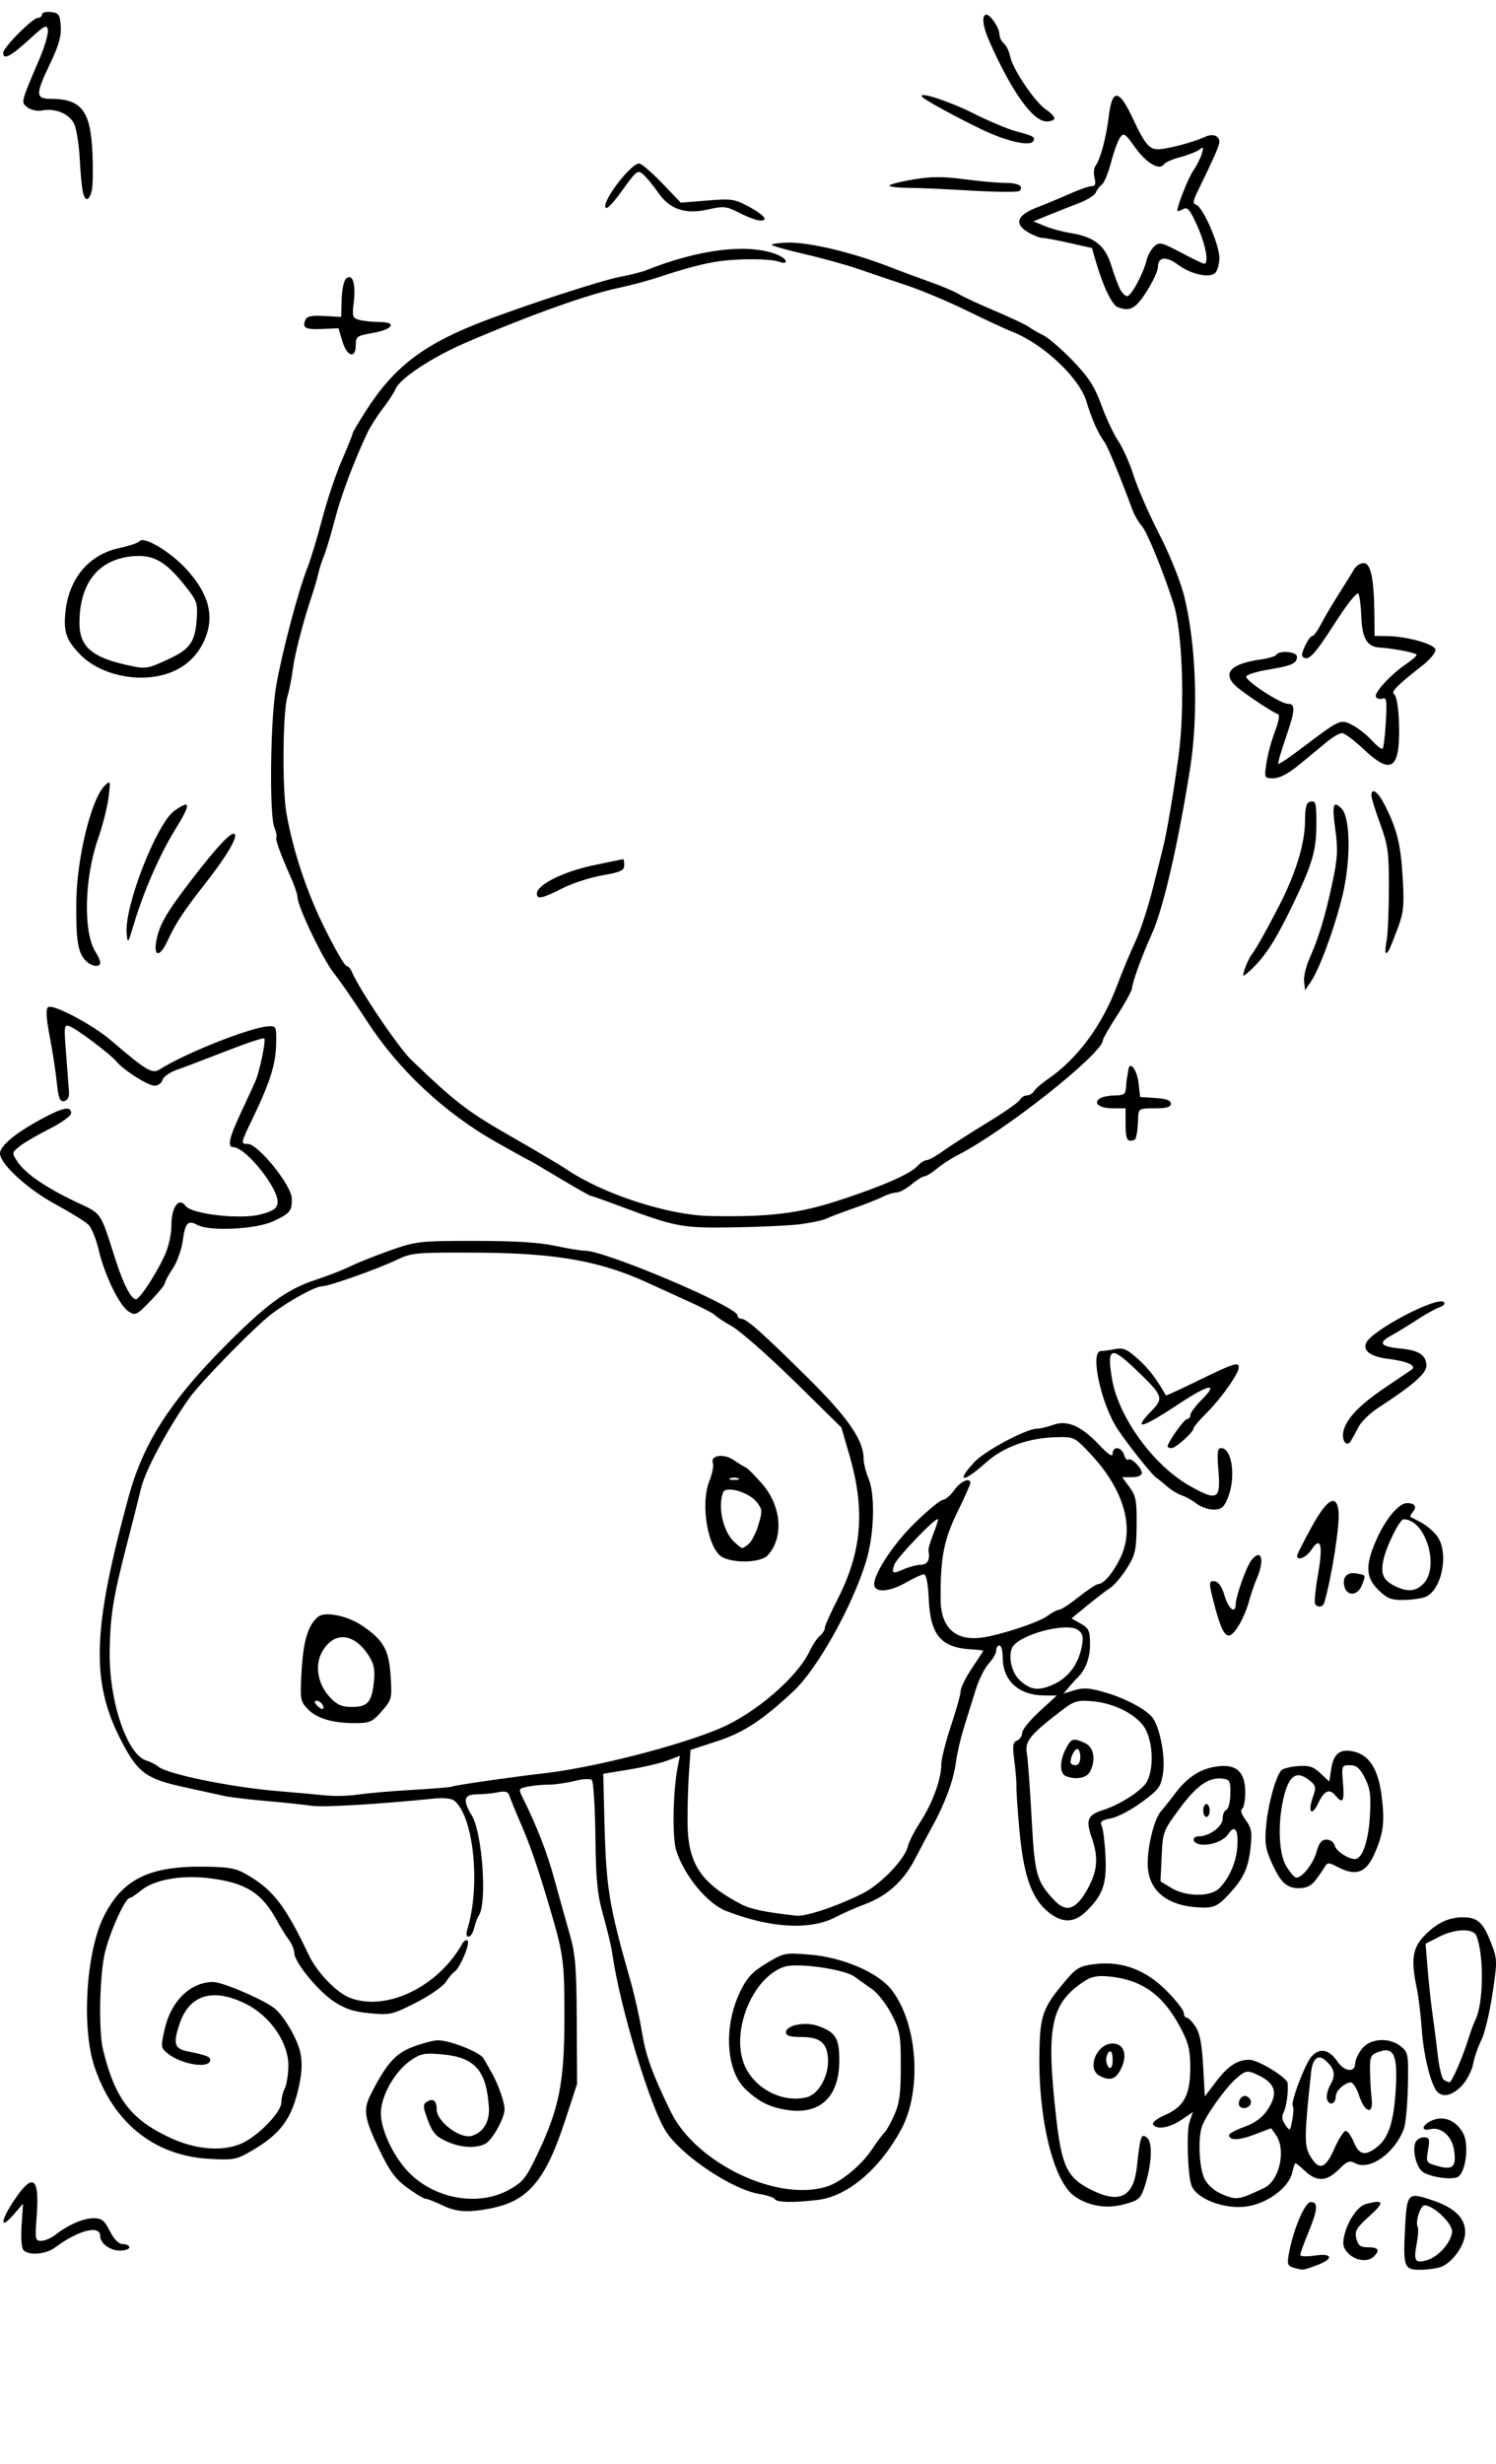 <?xml version="1.0" encoding="UTF-8" standalone="no"?>
<!-- Created with Fritzing (https://fritzing.org/) -->

<svg
   xmlns:dc="http://purl.org/dc/elements/1.1/"
   xmlns:cc="http://creativecommons.org/ns#"
   xmlns:rdf="http://www.w3.org/1999/02/22-rdf-syntax-ns#"
   xmlns:svg="http://www.w3.org/2000/svg"
   xmlns="http://www.w3.org/2000/svg"
   xmlns:sodipodi="http://sodipodi.sourceforge.net/DTD/sodipodi-0.dtd"
   xmlns:inkscape="http://www.inkscape.org/namespaces/inkscape"
   version="1.2"
   x="0in"
   y="0in"
   width="1.621in"
   height="2.669in"
   viewBox="0 0 116.72 192.176"
   id="svg2019"
   sodipodi:docname="back-silk.svg"
   inkscape:version="0.92.5 (2060ec1f9f, 2020-04-08)">
  <defs
     id="defs2023" />
  <sodipodi:namedview
     pagecolor="#ffffff"
     bordercolor="#666666"
     borderopacity="1"
     objecttolerance="10"
     gridtolerance="10"
     guidetolerance="10"
     inkscape:pageopacity="0"
     inkscape:pageshadow="2"
     inkscape:window-width="640"
     inkscape:window-height="480"
     id="namedview2021"
     showgrid="false"
     showguides="true"
     inkscape:guide-bbox="true"
     inkscape:object-paths="true"
     inkscape:snap-smooth-nodes="true"
     inkscape:snap-bbox="true"
     inkscape:bbox-nodes="true"
     inkscape:zoom="2.0235365"
     inkscape:cx="207.10473"
     inkscape:cy="162.72154"
     inkscape:current-layer="svg2019">
    <sodipodi:guide
       position="33.861,191.253"
       orientation="0,1"
       id="guide2040"
       inkscape:locked="false" />
    <sodipodi:guide
       position="0,131.947"
       orientation="1,0"
       id="guide2042"
       inkscape:locked="false" />
    <sodipodi:guide
       position="71.348,0.825"
       orientation="0,1"
       id="guide2044"
       inkscape:locked="false" />
    <sodipodi:guide
       position="116.721,23.906"
       orientation="1,0"
       id="guide2046"
       inkscape:locked="false" />
  </sodipodi:namedview>
  <path
     style="fill:#000000;stroke-width:1"
     d="m 112.444,176.789 c 0.935,-0.378 1.872,-1.736 1.872,-2.711 0,-1.1 -0.84,-1.91 -2.583,-2.49 -1.901,-0.632 -1.964,-0.569 -2.106,2.124 -0.165,3.117 -0.087,3.325 1.237,3.305 0.581,-0.009 1.292,-0.112 1.581,-0.229 z m -1.917,-1.772 c 0.116,-0.623 0.156,-1.222 0.088,-1.331 -0.218,-0.353 0.199,-1.699 0.526,-1.699 0.678,0 2.147,1.381 2.148,2.019 0.001,0.791 -1.043,2.005 -1.947,2.262 -0.933,0.265 -1.061,0.07 -0.815,-1.25 z m -7.835,1.665 c 1.373,-0.496 1.321,-0.985 -0.083,-0.775 -0.64,0.096 -1.163,0.076 -1.162,-0.043 6.3e-4,-0.12 0.282,-0.899 0.625,-1.732 0.746,-1.811 0.793,-2.397 0.192,-2.397 -0.462,0 -1.38,2.182 -1.711,4.066 -0.141,0.806 -0.092,0.929 0.43,1.069 0.713,0.191 0.641,0.199 1.71,-0.187 z m 4.507,-0.708 c 0.49,-0.49 0.353,-0.707 -0.449,-0.707 -0.607,0 -0.785,-0.132 -0.923,-0.68 -0.147,-0.588 -0.008,-0.828 1.029,-1.767 1.203,-1.089 1.132,-1.311 -0.297,-0.928 -0.65,0.174 -1.448,1.369 -1.695,2.538 -0.132,0.625 -0.054,0.92 0.351,1.325 0.579,0.579 1.521,0.683 1.985,0.218 z M 4.288,175.286 c 1.835,-1.366 3.533,-1.795 3.533,-0.893 0,0.569 0.758,1.127 1.532,1.127 0.406,0 0.739,-0.114 0.739,-0.252 0,-0.139 -0.225,-0.252 -0.5,-0.252 -0.329,0 -0.676,-0.345 -1.015,-1.009 -0.43,-0.842 -0.642,-1.009 -1.279,-1.009 -0.802,0 -1.967,0.507 -2.982,1.297 -0.331,0.258 -0.827,0.469 -1.103,0.469 -0.469,0 -0.492,-0.123 -0.353,-1.894 0.24,-3.07 -0.278,-3.469 -1.721,-1.327 -1.106,1.642 -1.177,2.431 -0.108,1.202 l 0.768,-0.883 -0.113,1.684 c -0.069,1.02 -0.007,1.791 0.159,1.956 0.422,0.422 1.744,0.307 2.442,-0.213 z m 34.03,-3.066 c 2.889,-0.568 4.24,-2.167 5.765,-6.822 l 0.942,-2.875 -0.025,-4.925 c -0.021,-4.123 -0.108,-5.212 -0.531,-6.687 -0.278,-0.969 -0.817,-2.898 -1.198,-4.286 -0.606,-2.21 -1.344,-4.111 -2.511,-6.472 -0.316,-0.639 -0.297,-0.674 0.432,-0.82 0.419,-0.084 1.152,-0.152 1.628,-0.152 0.476,0 1.378,-0.129 2.004,-0.286 0.659,-0.166 1.23,-0.193 1.358,-0.063 0.121,0.123 0.243,2.097 0.271,4.387 0.042,3.448 0.148,4.511 0.619,6.183 0.313,1.11 0.624,2.416 0.692,2.902 0.59,4.212 2.998,12.153 4.245,14.002 1.276,1.891 5.155,4.465 7.23,4.797 0.589,0.094 1.135,0.275 1.214,0.402 0.166,0.269 1.448,0.293 3.363,0.063 2.319,-0.278 4.842,-2.416 6.503,-5.511 1.65,-3.074 1.267,-8.333 -0.795,-10.918 -1.053,-1.32 -3.781,-2.486 -6.308,-2.696 -1.971,-0.164 -2.052,-0.148 -3.407,0.667 -1.108,0.667 -1.522,1.109 -2.052,2.197 -1.316,2.701 -1.129,6.179 0.411,7.632 1.047,0.988 1.904,1.412 3.261,1.616 2.568,0.385 4.047,-1.019 4.054,-3.848 0.004,-1.757 -0.293,-2.233 -1.693,-2.715 -1.003,-0.345 -2.467,-0.046 -2.467,0.503 0,0.276 0.315,0.371 1.223,0.371 1.507,0 2.058,0.513 2.057,1.913 -0.001,1.238 -0.787,2.565 -1.647,2.78 -1.829,0.459 -3.95,-0.577 -4.799,-2.344 -1.236,-2.572 0.477,-6.981 3.043,-7.832 0.996,-0.33 4.655,0.187 5.463,0.772 0.325,0.236 0.949,0.679 1.387,0.986 0.438,0.306 1.119,1.185 1.514,1.952 0.656,1.274 0.718,1.627 0.718,4.053 0,2.102 -0.105,2.894 -0.5,3.785 -0.275,0.62 -0.622,1.241 -0.77,1.38 -0.149,0.139 -0.582,0.72 -0.963,1.292 -0.837,1.256 -2.417,2.568 -3.519,2.92 -3.871,1.237 -10.258,-1.826 -12.209,-5.855 -1.456,-3.006 -1.931,-4.319 -2.235,-6.18 -0.182,-1.11 -0.573,-2.871 -0.87,-3.912 -1.744,-6.115 -1.931,-7.291 -2.071,-12.978 l -0.08,-3.262 2.019,-0.332 c 1.11,-0.183 2.457,-0.499 2.992,-0.703 l 0.974,-0.371 -0.164,0.811 c -0.384,1.903 -0.454,5.547 -0.126,6.579 0.622,1.959 2.427,4.144 3.894,4.714 3.447,1.34 6.547,1.518 8.52,0.49 0.576,-0.3 1.632,-0.764 2.346,-1.032 1.702,-0.637 2.977,-1.794 3.865,-3.506 0.396,-0.763 1.029,-1.951 1.407,-2.64 0.959,-1.747 1.631,-3.594 1.793,-4.931 0.076,-0.625 0.351,-1.817 0.611,-2.65 0.26,-0.833 0.674,-2.164 0.92,-2.959 0.246,-0.794 0.709,-1.726 1.029,-2.071 0.319,-0.345 0.581,-0.802 0.581,-1.016 0,-0.214 0.114,-0.39 0.252,-0.39 0.139,0 0.252,0.403 0.252,0.896 0,1.868 1.251,3.003 3.312,3.004 l 0.915,2.6e-4 -1.356,1.242 c -0.746,0.683 -1.356,1.44 -1.356,1.682 0,0.242 -0.179,0.509 -0.397,0.592 -0.329,0.126 -0.364,0.399 -0.207,1.604 0.105,0.799 0.177,1.679 0.161,1.957 -0.016,0.278 0.087,1.806 0.23,3.397 0.31,3.452 0.912,5.237 2.127,6.303 1.139,1 2.111,1.015 3.103,0.045 1.291,-1.262 1.592,-2.127 1.49,-4.28 -0.051,-1.063 -0.182,-2.124 -0.292,-2.359 -0.162,-0.346 -0.028,-0.458 0.719,-0.599 0.505,-0.095 1.586,-0.663 2.401,-1.264 1.352,-0.996 1.498,-1.197 1.662,-2.287 0.181,-1.205 -0.192,-3.291 -0.751,-4.204 -0.404,-0.66 -2.086,-1.581 -3.791,-2.077 -1.166,-0.339 -1.677,-0.375 -2.356,-0.167 l -0.867,0.266 0.466,-0.552 c 0.256,-0.303 0.53,-0.608 0.607,-0.678 0.616,-0.552 0.995,-1.539 0.995,-2.591 0,-1.074 -0.085,-1.266 -0.721,-1.631 l -0.721,-0.414 1.252,-1.026 c 0.689,-0.564 1.496,-1.182 1.793,-1.372 0.297,-0.191 0.871,-0.872 1.275,-1.514 0.658,-1.046 0.737,-1.396 0.757,-3.354 0.02,-1.9 -0.053,-2.288 -0.553,-2.965 l -0.575,-0.779 h 0.765 c 0.472,0 0.765,-0.13 0.765,-0.339 0,-0.407 -0.863,-1.237 -1.07,-1.03 -0.08,0.08 -0.221,-0.09 -0.312,-0.378 -0.2,-0.63 -0.889,-0.701 -0.889,-0.091 0,0.298 -0.333,0.081 -1.073,-0.701 -1.391,-1.47 -2.476,-1.937 -3.577,-1.539 -0.447,0.162 -1.008,0.294 -1.248,0.294 -0.835,0 -4.077,1.727 -4.891,2.605 -1.486,1.604 -0.891,1.649 0.869,0.067 1.4,-1.259 3.342,-1.958 5.577,-2.009 1.346,-0.031 1.384,-0.011 2.675,1.375 2.471,2.653 3.346,5.527 2.375,7.797 -0.517,1.21 -1.371,2.278 -1.824,2.282 -0.149,0.001 -0.839,0.455 -1.533,1.007 -0.694,0.552 -1.388,1.005 -1.543,1.007 -0.155,10e-4 -0.552,0.21 -0.883,0.464 -0.629,0.482 -3.501,1.445 -5.018,1.683 -2.118,0.332 -3.31,-0.715 -3.329,-2.923 -0.028,-3.245 0.244,-4.678 1.296,-6.824 0.563,-1.149 1.024,-2.18 1.024,-2.291 0,-0.478 -0.766,-0.14 -1.262,0.556 -0.296,0.416 -0.695,0.757 -0.885,0.757 -0.19,0 -1.186,0.823 -2.214,1.83 -1.847,1.809 -3.452,4.389 -3.092,4.971 0.277,0.448 1.289,0.297 2.443,-0.362 0.604,-0.345 1.228,-0.629 1.387,-0.631 0.184,-0.002 0.321,0.703 0.379,1.953 0.129,2.789 0.95,3.756 3.307,3.896 0.52,0.031 0.946,0.078 0.946,0.105 0,0.027 -0.397,0.64 -0.883,1.362 -0.486,0.722 -0.883,1.522 -0.883,1.777 0,0.256 -0.341,1.482 -0.757,2.725 -0.416,1.243 -0.757,2.608 -0.757,3.034 0,1.126 -0.687,3.004 -1.629,4.451 -0.452,0.694 -0.892,1.555 -0.978,1.914 -0.246,1.021 -2.131,2.977 -3.549,3.683 -2.005,0.999 -4.415,1.802 -5.157,1.72 -2.472,-0.276 -3.558,-0.504 -4.334,-0.912 -3.133,-1.646 -4.127,-3.172 -4.148,-6.369 -0.008,-1.13 0.042,-2.863 0.111,-3.852 l 0.124,-1.798 2.076,-0.676 c 2.062,-0.672 3.518,-1.626 5.963,-3.907 1.851,-1.727 4.587,-6.622 5.656,-10.117 0.634,-2.072 0.728,-5.179 0.196,-6.452 -0.213,-0.51 -0.388,-1.205 -0.388,-1.544 0,-1.469 -1.226,-3.234 -4.473,-6.44 -3.543,-3.498 -4.668,-4.491 -5.09,-4.491 -0.153,0 -0.279,-0.117 -0.279,-0.26 0,-0.674 -10.279,-5.032 -11.898,-5.044 -0.327,-0.002 -1.389,-0.176 -2.36,-0.386 -1.206,-0.26 -3.19,-0.381 -6.252,-0.379 -4.327,0.002 -4.56,0.029 -6.612,0.753 -1.17,0.413 -2.558,0.967 -3.086,1.232 -0.527,0.265 -1.754,0.742 -2.725,1.061 -2.269,0.745 -3.892,1.946 -7.289,5.395 -4.115,4.178 -6.163,7.416 -7.28,11.507 -2.82,10.337 -2.956,14.381 -0.632,18.926 1.339,2.619 1.955,3.076 5.054,3.75 1.278,0.278 2.665,0.582 3.081,0.675 0.416,0.093 1.893,0.269 3.281,0.39 1.388,0.121 2.978,0.289 3.533,0.372 0.864,0.13 5.342,-0.138 9.534,-0.57 0.745,-0.077 1.346,-0.008 1.572,0.179 1.507,1.25 2.047,6.672 0.999,10.03 -0.11,0.352 -0.072,0.568 0.1,0.568 0.152,0 0.352,-0.312 0.443,-0.694 0.091,-0.382 0.248,-0.808 0.349,-0.946 0.671,-0.923 0.29,-6.452 -0.539,-7.81 -0.73,-1.196 -0.625,-1.653 0.38,-1.653 0.468,0 1.205,-0.071 1.636,-0.157 0.627,-0.125 0.815,-0.062 0.937,0.315 0.084,0.26 0.472,1.211 0.864,2.113 0.736,1.698 1.325,3.402 2.221,6.435 1.127,3.812 1.187,4.252 1.187,8.706 0,5.066 -0.408,7.106 -2.147,10.739 -0.867,1.812 -1.109,2.107 -2.223,2.713 -2.396,1.304 -5.817,0.677 -7.824,-1.434 -1.184,-1.245 -2.145,-3.323 -2.126,-4.596 0.021,-1.358 1.103,-3.245 2.353,-4.103 0.754,-0.518 1.064,-0.575 2.438,-0.451 2.545,0.229 3.447,1.252 3.635,4.121 0.073,1.117 -0.416,1.943 -1.321,2.23 -0.895,0.284 -2.752,-1.103 -2.752,-2.055 0,-0.686 -0.273,-0.901 -0.762,-0.599 -0.306,0.189 -0.309,0.364 -0.019,1.182 0.448,1.264 0.698,1.55 1.738,1.984 1.023,0.428 2.161,0.469 2.844,0.103 0.55,-0.294 1.5,-2.008 1.495,-2.694 -0.004,-0.554 -0.516,-1.999 -1.007,-2.849 -0.201,-0.347 -0.481,-0.841 -0.623,-1.097 -0.273,-0.492 -2.62,-1.426 -3.583,-1.426 -0.312,0 -1.179,0.228 -1.925,0.508 -1.376,0.515 -2.081,1.307 -3.299,3.707 -0.61,1.202 -0.514,1.847 0.631,4.245 0.832,1.743 1.275,2.352 2.208,3.037 0.642,0.471 1.288,0.859 1.435,0.863 0.147,0.003 0.738,0.233 1.313,0.511 1.102,0.532 2.006,0.588 3.807,0.234 z m 43.942,-24.018 c -1.4,-1.496 -1.534,-1.981 -1.774,-6.433 -0.126,-2.326 -0.293,-4.604 -0.373,-5.061 -0.158,-0.909 0.263,-1.426 2.659,-3.265 1.027,-0.789 1.26,-0.862 2.441,-0.766 1.791,0.146 3.626,1.121 4.183,2.222 0.664,1.316 0.599,3.586 -0.126,4.345 -0.719,0.754 -2.068,1.556 -3.258,1.936 -1.152,0.368 -1.31,0.764 -0.842,2.11 0.562,1.614 0.464,2.672 -0.387,4.155 -0.864,1.507 -1.611,1.731 -2.523,0.757 z m 2.774,-10.015 c 0.49,-0.916 0.318,-1.928 -0.382,-2.247 -0.924,-0.421 -1.067,-0.378 -1.496,0.452 -0.498,0.963 -0.492,1.936 0.014,2.131 0.777,0.298 1.604,0.149 1.863,-0.335 z m -1.505,-0.753 c 0,-0.437 0.306,-1.03 0.532,-1.03 0.124,0 0.225,0.284 0.225,0.631 0,0.393 -0.143,0.631 -0.379,0.631 -0.208,0 -0.379,-0.104 -0.379,-0.232 z m -61.828,2.254 c -3.57,-0.287 -8.632,-1.318 -9.337,-1.902 -0.208,-0.172 -0.637,-0.392 -0.953,-0.488 -1.499,-0.457 -2.9,-4.61 -2.854,-8.465 0.032,-2.759 0.274,-4.278 1.325,-8.325 0.415,-1.598 0.923,-3.604 1.129,-4.459 0.334,-1.384 2.037,-4.564 3.751,-7.004 0.879,-1.251 5.251,-5.712 6.491,-6.623 1.435,-1.054 3.367,-2.105 3.87,-2.105 0.525,0 4.303,-1.336 5.79,-2.046 1.207,-0.577 1.48,-0.602 6.309,-0.578 6.146,0.031 9.575,0.636 13.312,2.349 0.937,0.429 2.467,1.127 3.4,1.551 0.933,0.424 1.756,0.855 1.83,0.958 0.073,0.104 0.686,0.508 1.362,0.898 0.676,0.391 2.869,2.323 4.874,4.294 l 3.645,3.584 0.619,2.129 c 1.259,4.329 0.993,7.538 -0.938,11.313 -0.536,1.048 -0.974,2.037 -0.974,2.197 0,0.16 -0.172,0.435 -0.383,0.61 -0.211,0.175 -0.569,0.71 -0.797,1.19 -0.976,2.056 -4.234,4.857 -7.022,6.038 -3.209,1.358 -9.822,3.049 -13.627,3.484 -2.546,0.291 -7.065,0.941 -7.223,1.038 -0.089,0.055 -1.453,0.171 -3.031,0.258 -1.578,0.087 -3.493,0.251 -4.257,0.365 -0.763,0.114 -1.956,0.146 -2.65,0.07 -0.694,-0.075 -2.341,-0.224 -3.659,-0.33 z m 8.08,-6.23 c 0.788,-0.898 0.81,-0.983 0.697,-2.749 -0.131,-2.048 -0.557,-2.799 -2.222,-3.924 -1.162,-0.785 -2.909,-1.136 -3.445,-0.691 -0.768,0.638 -1.138,1.844 -1.276,4.164 -0.133,2.237 -0.108,2.41 0.445,2.999 0.704,0.75 1.933,1.125 3.689,1.127 1.181,0.001 1.373,-0.083 2.112,-0.925 z m -5.2,-0.775 c 0.175,-0.175 0.654,0.181 0.654,0.486 0,0.167 -0.145,0.148 -0.385,-0.051 -0.212,-0.176 -0.333,-0.371 -0.269,-0.435 z m 1.155,-0.321 c -0.961,-1.029 -1.204,-2.514 -0.585,-3.574 0.936,-1.603 2.5,-1.442 3.643,0.373 0.395,0.627 0.478,1.079 0.375,2.032 -0.17,1.574 -0.487,1.929 -1.72,1.929 -0.791,0 -1.154,-0.161 -1.714,-0.761 z m 34.166,-11.065 c 1.257,-1.389 1.076,-3.814 -0.415,-5.545 -0.558,-0.647 -1.139,-1.234 -1.293,-1.303 -0.154,-0.07 -0.586,-0.334 -0.961,-0.589 -0.773,-0.524 -1.845,-0.364 -1.613,0.24 0.077,0.2 -0.044,0.822 -0.269,1.384 -0.744,1.859 -0.099,5.462 1.074,5.996 1.023,0.466 2.983,0.363 3.477,-0.183 z m -2.57,-1.002 c -0.893,-0.774 -1.357,-2.752 -0.916,-3.902 0.209,-0.544 2.013,-0.027 2.626,0.752 0.444,0.565 0.454,0.703 0.125,1.796 -0.196,0.651 -0.551,1.327 -0.789,1.501 -0.529,0.387 -0.411,0.403 -1.045,-0.146 z m -0.364,-5.004 c 0.173,-0.07 0.457,-0.07 0.631,0 0.173,0.07 0.032,0.127 -0.315,0.127 -0.347,0 -0.489,-0.057 -0.315,-0.127 z m 22.614,15.767 c -0.627,-0.574 -0.921,-1.732 -0.635,-2.506 0.376,-1.017 4.273,-2.092 5.17,-1.426 0.365,0.271 0.427,0.534 0.293,1.248 -0.265,1.411 -1.041,2.461 -2.212,2.99 -1.163,0.526 -1.786,0.453 -2.617,-0.306 z m -9.818,-9.004 c 0.176,-0.554 3.418,-3.924 3.418,-3.553 0,0.125 -0.176,0.668 -0.391,1.205 -0.215,0.537 -0.372,1.079 -0.349,1.204 0.136,0.726 -0.065,1.111 -0.585,1.121 -0.312,0.007 -0.908,0.161 -1.325,0.343 -0.894,0.391 -0.982,0.354 -0.768,-0.32 z m 27.518,50.023 c 1.612,-0.23 3.284,-1.479 3.54,-2.643 0.088,-0.4 0.202,-0.727 0.253,-0.727 0.051,0 0.399,0.284 0.774,0.631 0.903,0.837 1.665,0.796 2.6,-0.139 0.653,-0.653 0.849,-0.727 1.294,-0.489 1.119,0.599 3.066,-0.776 3.788,-2.675 0.141,-0.371 0.282,-1.862 0.313,-3.312 0.054,-2.501 0.026,-2.663 -0.539,-3.121 -0.906,-0.736 -2.394,-0.647 -3.045,0.181 -0.288,0.366 -0.523,0.868 -0.523,1.117 0,0.77 -0.84,0.688 -1.397,-0.137 -0.63,-0.934 -1.38,-1.08 -2.005,-0.389 -0.514,0.568 -1.684,3.668 -1.467,3.886 0.074,0.074 0.056,0.551 -0.04,1.061 -0.169,0.9 -0.184,0.911 -0.546,0.395 -0.259,-0.369 -0.3,-0.668 -0.134,-0.978 0.221,-0.414 0.378,-1.542 0.316,-2.275 -0.037,-0.434 -2.298,-1.819 -2.98,-1.825 -0.93,-0.008 -1.673,0.478 -2.599,1.699 l -0.883,1.165 -0.132,-2.381 c -0.095,-1.727 -0.26,-2.571 -0.597,-3.075 -0.256,-0.382 -0.566,-0.694 -0.688,-0.694 -0.123,0 -0.223,-0.165 -0.223,-0.367 0,-0.202 -0.596,-0.971 -1.325,-1.709 -1.634,-1.654 -3.526,-2.36 -5.625,-2.098 -1.182,0.148 -1.431,0.292 -2.322,1.349 -1.739,2.063 -1.946,2.646 -1.994,5.6 -0.084,5.275 1.124,10.101 2.804,11.202 1.13,0.74 2.448,0.944 3.792,0.586 1.138,-0.303 1.295,-0.433 1.597,-1.33 0.57,-1.69 0.667,-3.484 0.21,-3.863 -0.457,-0.379 -0.535,-0.157 -0.799,2.276 -0.251,2.317 -1.328,2.881 -3.483,1.823 -1.934,-0.949 -2.367,-1.809 -2.798,-5.563 -0.828,-7.215 -0.456,-9.021 2.217,-10.768 0.522,-0.341 1.022,-0.433 1.883,-0.348 2.582,0.255 4.208,1.414 5.571,3.971 0.644,1.208 0.775,1.742 0.775,3.147 0,2.13 -0.492,3.05 -1.972,3.692 -0.599,0.259 -1.018,0.586 -0.931,0.726 0.272,0.44 1.284,0.278 2.217,-0.355 l 0.898,-0.609 -0.266,0.763 c -0.261,0.748 -0.146,4.238 0.164,4.998 0.425,1.041 2.593,1.849 4.307,1.604 z m -1.982,-0.974 c -0.53,-0.222 -1.076,-0.703 -1.311,-1.158 -0.414,-0.801 -0.54,-3.07 -0.226,-4.06 0.264,-0.833 1.815,-3.017 2.686,-3.784 0.668,-0.588 0.852,-0.638 1.43,-0.393 1.655,0.703 1.922,1.489 0.979,2.888 -0.378,0.561 -0.969,0.987 -1.767,1.274 -0.659,0.237 -1.199,0.521 -1.199,0.632 0,0.448 0.754,0.437 1.984,-0.031 l 1.301,-0.494 0.376,0.537 c 0.81,1.157 0.269,3.565 -0.927,4.126 -2.03,0.952 -2.125,0.965 -3.328,0.462 z m 2.248,-6.961 c 0.22,-0.356 -0.266,-0.843 -0.622,-0.623 -0.151,0.093 -0.274,0.333 -0.274,0.533 0,0.425 0.649,0.49 0.897,0.089 z m 4.633,3.933 c -0.425,-0.751 -0.409,-1.634 0.119,-6.508 0.106,-0.982 0.528,-1.36 1.043,-0.933 0.777,0.645 0.902,1.18 0.457,1.955 -0.233,0.405 -0.346,0.929 -0.253,1.17 0.195,0.507 0.676,0.311 0.676,-0.276 0,-0.428 0.695,-1.064 1.178,-1.077 0.162,-0.004 0.455,0.475 0.652,1.065 0.448,1.343 1.122,1.476 0.964,0.189 -0.06,-0.486 -0.116,-1.448 -0.126,-2.137 -0.016,-1.157 0.038,-1.274 0.701,-1.508 1.157,-0.409 1.46,0.256 1.31,2.878 -0.146,2.555 -0.556,3.836 -1.451,4.541 -0.936,0.737 -1.401,0.643 -1.823,-0.367 -0.203,-0.486 -0.49,-0.883 -0.637,-0.883 -0.148,0 -0.549,0.633 -0.891,1.407 -0.707,1.599 -1.214,1.727 -1.917,0.484 z m 11.595,1.682 c 0.594,-0.399 0.843,-2.493 0.399,-3.352 -0.497,-0.961 -1.426,-1.398 -2.308,-1.087 -0.879,0.311 -1.114,0.946 -0.272,0.735 0.841,-0.211 1.697,0.548 1.855,1.645 0.186,1.285 -0.089,1.558 -1.246,1.239 -0.942,-0.26 -0.952,-0.277 -0.787,-1.256 0.148,-0.877 0.11,-0.992 -0.332,-0.992 -0.275,0 -0.571,0.186 -0.658,0.412 -0.254,0.661 0.101,1.988 0.617,2.31 0.66,0.412 2.32,0.623 2.732,0.347 z m -94.432,-1.851 c 2.542,-1.423 3.437,-2.612 4.01,-5.329 0.211,-1 0.234,-1.797 0.072,-2.524 -0.233,-1.047 -1.238,-2.777 -1.977,-3.401 -0.772,-0.652 -4.074,-2.078 -4.813,-2.078 -1.759,0 -3.277,1.459 -3.775,3.63 -0.331,1.442 -0.325,1.499 0.236,1.952 1.074,0.869 3.305,1.206 3.305,0.499 0,-0.254 -0.327,-0.38 -1.72,-0.661 -1.083,-0.218 -1.196,-0.579 -0.673,-2.151 0.758,-2.282 2.605,-2.841 5.17,-1.564 1.93,0.961 3.359,3.064 3.318,4.884 -0.015,0.687 -0.144,1.466 -0.285,1.729 -0.141,0.264 -0.257,0.744 -0.257,1.067 0,0.726 -1.674,2.498 -2.967,3.141 -1.446,0.719 -3.592,0.591 -5.621,-0.336 -3.133,-1.431 -4.38,-3.045 -5.324,-6.891 -0.373,-1.52 -0.273,-6 0.172,-7.71 0.449,-1.725 1.571,-4.151 1.919,-4.151 0.095,0 0.494,-0.264 0.886,-0.586 1.01,-0.829 3.101,-1.208 5.256,-0.952 2.875,0.341 4.154,1.135 5.327,3.304 0.263,0.486 0.676,1.154 0.919,1.485 0.243,0.331 0.442,0.802 0.442,1.047 0,0.709 1.83,2.952 3.088,3.785 0.871,0.577 1.556,0.801 2.811,0.918 1.574,0.147 1.759,0.104 3.588,-0.827 1.061,-0.54 2.111,-1.266 2.334,-1.613 0.223,-0.347 0.531,-0.711 0.684,-0.808 0.414,-0.265 1.23,-2.197 1.017,-2.41 -0.102,-0.102 -0.289,0.002 -0.418,0.232 -1.875,3.351 -5.898,5.301 -8.735,4.233 -1.078,-0.406 -2.594,-1.982 -3.263,-3.392 -1.761,-3.712 -2.724,-4.985 -4.631,-6.126 -0.99,-0.592 -1.439,-0.689 -3.35,-0.722 -4.414,-0.076 -6.521,0.946 -7.989,3.878 -1.376,2.748 -1.75,8.628 -0.744,11.677 1.442,4.367 4.618,6.953 8.876,7.225 1.834,0.117 2.18,0.067 3.113,-0.455 z m 94.717,-5.252 c 0.387,-0.414 0.783,-1.181 0.88,-1.703 0.097,-0.523 0.382,-1.348 0.633,-1.834 0.251,-0.486 0.64,-2.097 0.864,-3.581 0.397,-2.631 0.394,-2.731 -0.113,-4.038 -0.611,-1.573 -1.049,-1.971 -2.17,-1.971 -1.142,0 -2.092,0.458 -3.055,1.471 -0.899,0.947 -1.026,1.872 -0.557,4.081 0.132,0.625 0.304,2.044 0.382,3.154 0.141,2.014 0.685,4.26 1.176,4.858 0.435,0.53 1.22,0.354 1.96,-0.437 z m -1.409,-0.45 c -0.152,-0.102 -0.36,-0.924 -0.463,-1.826 -0.102,-0.902 -0.29,-2.378 -0.418,-3.281 -0.128,-0.902 -0.303,-2.511 -0.389,-3.575 l -0.156,-1.935 1.031,-0.526 c 1.29,-0.658 2.695,-0.698 2.937,-0.084 0.607,1.54 0.557,5.287 -0.088,6.564 -0.122,0.242 -0.363,0.894 -0.535,1.449 -0.457,1.473 -1.3,3.407 -1.483,3.403 -0.087,-0.002 -0.283,-0.087 -0.435,-0.189 z m -25.212,-0.814 c 0.563,-1.089 0.273,-2.021 -0.628,-2.021 -1.247,0 -2.051,1.967 -1.028,2.515 0.807,0.432 1.245,0.301 1.656,-0.494 z m -1.134,-0.759 c 0,-0.261 0.114,-0.545 0.252,-0.631 0.148,-0.091 0.252,0.171 0.252,0.631 0,0.46 -0.105,0.722 -0.252,0.631 -0.139,-0.086 -0.252,-0.37 -0.252,-0.631 z m 9.49,-12.807 c 1.222,-1.308 1.595,-2.094 1.775,-3.738 0.13,-1.196 0.072,-1.527 -0.38,-2.137 -0.316,-0.427 -0.432,-0.785 -0.284,-0.877 0.137,-0.085 0.25,-0.659 0.25,-1.275 0,-1.61 -0.683,-2.243 -2.197,-2.036 -1.314,0.18 -2.323,0.833 -3.293,2.131 -0.381,0.511 -0.87,1.125 -1.086,1.365 -0.522,0.581 -1.064,2.759 -1.035,4.165 0.043,2.132 1.661,3.347 4.455,3.347 0.727,0 1.089,-0.191 1.795,-0.946 z m -4.406,-0.581 -0.846,-0.516 0.089,-1.954 c 0.087,-1.908 0.12,-1.996 1.416,-3.743 1.347,-1.817 2.296,-2.465 3.381,-2.312 0.524,0.074 0.589,0.212 0.566,1.207 -0.014,0.618 -0.156,1.167 -0.315,1.22 -0.159,0.053 -0.29,0.368 -0.29,0.7 0,0.612 -1.042,1.373 -1.88,1.373 -0.468,0 -0.521,0.401 -0.076,0.571 0.692,0.263 1.994,-0.142 2.388,-0.743 0.527,-0.804 0.821,-0.354 0.705,1.075 -0.095,1.164 -0.639,2.384 -1.402,3.148 -0.677,0.677 -2.603,0.663 -3.735,-0.027 z m 2.991,-6.043 c 0,-0.278 -0.114,-0.505 -0.252,-0.505 -0.139,0 -0.252,0.227 -0.252,0.505 0,0.278 0.114,0.505 0.252,0.505 0.139,0 0.252,-0.227 0.252,-0.505 z m 8.246,5.453 c 0.253,-0.332 0.574,-0.794 0.712,-1.028 0.232,-0.389 0.314,-0.392 1.009,-0.029 1.451,0.757 2.225,0.482 2.893,-1.028 0.71,-1.605 0.815,-2.495 0.543,-4.596 -0.266,-2.054 -0.997,-3.152 -2.257,-3.393 -0.995,-0.19 -1.47,0.194 -1.653,1.337 l -0.164,1.025 -0.69,-0.645 c -0.562,-0.526 -0.889,-0.629 -1.766,-0.558 -0.592,0.048 -1.169,0.193 -1.283,0.324 -0.432,0.493 -1.013,2.571 -1.172,4.196 -0.138,1.408 -0.077,1.888 0.367,2.893 0.73,1.651 1.2,2.106 2.175,2.106 0.574,0 0.966,-0.184 1.286,-0.604 z m -2.289,-1.147 c -0.552,-0.946 -0.653,-3.198 -0.23,-5.124 0.423,-1.925 1.031,-2.368 2.078,-1.517 0.48,0.391 0.51,0.535 0.258,1.256 -0.426,1.217 -0.125,1.598 0.404,0.51 0.493,-1.014 0.874,-1.172 1.376,-0.568 0.545,0.657 0.676,0.42 0.557,-1.009 -0.112,-1.356 -0.1,-1.388 0.542,-1.388 0.511,0 0.77,0.222 1.166,0.998 0.425,0.833 0.489,1.334 0.389,3.028 -0.113,1.91 -0.599,3.292 -1.158,3.292 -0.537,0 -1.466,-0.613 -1.578,-1.04 -0.07,-0.269 -0.347,-0.474 -0.64,-0.474 -0.379,0 -0.584,0.244 -0.77,0.919 -0.277,1.002 -1.224,2.171 -1.646,2.031 -0.146,-0.049 -0.482,-0.46 -0.747,-0.915 z m -3.678,-18.754 c 0.278,-0.451 0.627,-1.274 0.777,-1.83 0.149,-0.555 0.432,-1.382 0.627,-1.838 0.624,-1.455 0.36,-2.361 -0.415,-1.426 -0.39,0.47 -1.229,2.819 -1.24,3.475 -0.014,0.79 -0.588,0.316 -0.88,-0.728 -0.166,-0.591 -0.454,-1.026 -0.713,-1.076 -0.538,-0.104 -0.539,0.076 -0.011,2.039 0.657,2.444 1.031,2.724 1.856,1.384 z m 6.663,-1.766 c 0.571,-1.926 1.228,-6.13 1.113,-7.129 -0.161,-1.4 -0.907,-0.956 -2.122,1.262 -0.608,1.11 -1.109,2.104 -1.113,2.208 -0.016,0.446 0.728,0.136 1.123,-0.469 0.72,-1.098 0.914,-0.378 0.514,1.9 -0.204,1.158 -0.309,2.204 -0.235,2.324 0.199,0.322 0.612,0.266 0.72,-0.097 z m 7.89,-0.445 c 1.291,-0.52 1.858,-3.467 0.913,-4.739 -0.279,-0.376 -0.837,-0.854 -1.24,-1.062 -0.403,-0.208 -0.777,-0.404 -0.832,-0.436 -0.054,-0.031 0.03,-0.212 0.187,-0.402 0.329,-0.397 0.139,-0.677 -0.461,-0.677 -0.64,0 -1.677,1.235 -2.389,2.846 -0.887,2.006 -0.848,2.951 0.16,3.937 0.671,0.656 0.996,0.784 1.956,0.771 0.633,-0.009 1.4,-0.117 1.705,-0.239 z m -2.429,-0.871 c -0.867,-0.448 -1.062,-0.896 -0.858,-1.968 0.194,-1.019 1.274,-3.215 1.58,-3.215 1.723,0 2.853,3.725 1.531,5.047 -0.599,0.599 -1.278,0.64 -2.253,0.136 z m -2.535,-0.026 c 0.32,-0.842 0.342,-0.79 -0.383,-0.928 -0.766,-0.146 -1.166,0.275 -0.971,1.021 0.202,0.773 1.047,0.715 1.354,-0.093 z m -10.466,-6.789 c 0.665,-1.592 0.361,-3.92 -0.512,-3.92 -0.285,0 -0.326,0.346 -0.207,1.761 0.189,2.257 -0.091,2.403 -2.253,1.177 -2.829,-1.604 -5.558,-5.368 -6.052,-8.348 -0.406,-2.45 -0.094,-2.577 1.826,-0.745 2.158,2.058 2.232,2.245 1.278,3.229 -1.561,1.61 -0.808,1.418 2.168,-0.554 2.288,-1.516 3.098,-1.657 1.737,-0.302 -0.486,0.484 -0.888,1.022 -0.892,1.196 -0.004,0.173 -0.12,0.315 -0.257,0.315 -0.225,0 -1.517,1.823 -1.517,2.14 0,0.072 0.136,0.131 0.302,0.131 0.331,0 1.717,-1.244 1.717,-1.541 0,-0.102 0.492,-0.677 1.093,-1.278 1.105,-1.105 2.44,-3.011 2.44,-3.484 0,-0.438 -0.432,-0.299 -3.085,0.996 -1.413,0.689 -2.583,1.229 -2.6,1.199 -0.806,-1.388 -1.331,-2.071 -2.173,-2.832 -0.861,-0.778 -1.16,-0.908 -1.793,-0.781 -0.418,0.084 -0.916,0.152 -1.106,0.152 -0.894,0 0.015,4.189 1.333,6.14 0.878,1.3 2.649,3.517 2.989,3.743 0.139,0.092 0.521,0.401 0.85,0.686 0.329,0.286 0.84,0.595 1.136,0.688 0.296,0.093 0.809,0.38 1.14,0.638 0.331,0.259 0.933,0.47 1.338,0.47 0.601,0 0.803,-0.16 1.102,-0.875 z m 9.607,-4.465 c 0.117,-0.186 0.386,-0.676 0.596,-1.09 0.211,-0.414 0.894,-1.084 1.519,-1.49 2.721,-1.768 3.785,-2.692 3.785,-3.287 0,-0.832 -0.575,-1.215 -2.032,-1.355 -1.562,-0.15 -1.769,-0.437 -0.725,-1.004 0.444,-0.242 1.36,-0.801 2.035,-1.242 0.675,-0.442 1.456,-0.876 1.736,-0.965 0.28,-0.089 0.447,-0.26 0.373,-0.38 -0.372,-0.602 -5.717,2.186 -6.099,3.18 -0.237,0.618 0.383,1.049 1.757,1.221 1.472,0.184 2.231,0.537 1.803,0.838 -0.148,0.104 -1.079,0.733 -2.068,1.398 -1.966,1.322 -3.002,2.397 -3.246,3.372 -0.184,0.734 0.235,1.329 0.567,0.804 z M 11.728,101.471 c 0.627,-0.645 1.14,-1.277 1.14,-1.405 0,-0.127 0.273,-0.634 0.607,-1.126 0.334,-0.492 0.685,-1.462 0.781,-2.156 0.199,-1.444 0.399,-1.656 1.175,-1.241 0.945,0.506 4.568,0.322 5.889,-0.299 1.331,-0.626 1.472,-0.801 1.444,-1.792 -0.029,-1.027 -2.628,-4.239 -3.43,-4.239 -0.571,0 -0.566,-0.027 0.39,-2.013 1.353,-2.809 1.79,-4.202 1.822,-5.81 0.027,-1.329 0.001,-1.386 -0.603,-1.351 -1.423,0.083 -6.482,2.089 -8.489,3.365 -0.579,0.368 -1.039,0.093 -3.783,-2.257 -1.472,-1.261 -4.612,-2.91 -4.932,-2.591 -0.17,0.17 -0.126,0.909 0.133,2.237 0.213,1.091 0.462,2.7 0.553,3.575 0.136,1.292 0.245,1.575 0.582,1.506 0.265,-0.054 0.401,-0.31 0.376,-0.707 -0.022,-0.343 -0.123,-1.676 -0.224,-2.963 -0.176,-2.228 -0.162,-2.331 0.292,-2.157 0.581,0.223 3.161,2.164 3.636,2.737 0.579,0.698 2.454,1.886 2.976,1.886 0.271,0 0.545,-0.199 0.609,-0.442 0.064,-0.243 0.56,-0.596 1.102,-0.785 0.542,-0.189 2.276,-0.848 3.853,-1.465 1.577,-0.617 2.924,-1.065 2.994,-0.995 0.14,0.14 -0.348,2.511 -0.682,3.309 -0.116,0.278 -0.619,1.37 -1.117,2.428 -0.935,1.984 -1.11,2.745 -0.63,2.745 0.996,0 3.614,3.295 3.463,4.358 -0.063,0.441 -0.353,0.634 -1.342,0.892 -1.571,0.41 -5.367,-0.026 -5.838,-0.67 -0.519,-0.71 -1.102,0.088 -1.102,1.51 0,0.746 -0.221,1.707 -0.559,2.43 -0.682,1.458 -1.925,3.341 -2.206,3.341 -0.366,0 -0.971,-1.147 -1.544,-2.928 -1.306,-4.055 -1.039,-3.664 -3.22,-4.705 -2.336,-1.114 -3.892,-2.193 -4.499,-3.12 -0.427,-0.651 -0.422,-0.681 0.18,-1.169 0.34,-0.275 1.385,-0.887 2.322,-1.359 0.955,-0.481 1.703,-1.023 1.703,-1.233 0,-0.594 -0.673,-0.446 -2.483,0.547 C 1.14,88.417 -0.003,89.384 7.3818877e-6,89.954 0.004,90.766 2.145,92.734 4.288,93.898 c 1.18,0.641 2.349,1.362 2.599,1.603 0.25,0.241 0.614,1.126 0.81,1.967 0.458,1.962 1.605,4.331 2.327,4.806 0.532,0.349 0.627,0.304 1.703,-0.803 z m 50.728,-6 c 0.833,-0.106 1.741,-0.301 2.019,-0.433 0.278,-0.133 1.243,-0.499 2.145,-0.814 0.902,-0.315 1.924,-0.719 2.271,-0.897 0.347,-0.178 0.821,-0.325 1.053,-0.326 0.232,-7.58e-4 0.76,-0.285 1.172,-0.632 0.412,-0.347 0.867,-0.631 1.009,-0.631 0.143,0 0.581,-0.268 0.973,-0.595 0.392,-0.327 1.111,-0.797 1.597,-1.044 3.675,-1.865 11.356,-7.944 11.356,-8.988 0,-0.115 0.511,-0.999 1.136,-1.964 0.625,-0.966 1.136,-1.906 1.136,-2.09 1.54e-4,-0.397 0.83,-2.666 1.539,-4.206 0.876,-1.904 2.043,-6.944 2.99,-12.91 0.667,-4.203 0.473,-9.744 -0.473,-13.501 -0.287,-1.138 -1.129,-3.225 -1.932,-4.785 -0.783,-1.522 -1.678,-3.566 -1.989,-4.542 -0.311,-0.977 -0.854,-2.199 -1.206,-2.717 -0.352,-0.517 -0.944,-1.773 -1.315,-2.791 -0.538,-1.474 -0.992,-2.18 -2.236,-3.475 -0.859,-0.894 -1.902,-1.791 -2.318,-1.993 -0.416,-0.202 -0.927,-0.498 -1.136,-0.657 -0.208,-0.159 -1.401,-0.721 -2.65,-1.249 -1.249,-0.528 -2.507,-1.112 -2.794,-1.299 -0.288,-0.186 -1.31,-0.618 -2.271,-0.959 -0.961,-0.341 -2.373,-0.865 -3.136,-1.164 -2.888,-1.132 -6.345,-1.948 -8.003,-1.89 -0.585,0.02 -1.117,0.091 -1.183,0.157 -0.066,0.066 1.037,0.386 2.451,0.711 1.414,0.325 3.366,0.865 4.337,1.2 0.972,0.335 2.673,0.91 3.78,1.278 1.107,0.367 3.208,1.252 4.669,1.966 1.46,0.714 3.053,1.453 3.538,1.642 2.408,0.938 5.24,3.604 5.781,5.439 0.384,1.303 0.933,2.538 1.397,3.142 0.246,0.321 1.242,2.73 2.213,5.356 0.14,0.378 0.465,0.931 0.723,1.228 0.415,0.479 1.664,3.54 2.465,6.046 0.699,2.185 0.895,8.117 0.392,11.849 -0.376,2.79 -0.943,6.135 -1.219,7.192 -0.072,0.278 -0.428,1.697 -0.79,3.154 -0.362,1.457 -0.978,3.331 -1.369,4.164 -0.391,0.833 -1.029,2.366 -1.419,3.407 -1.167,3.117 -3.088,5.716 -5.399,7.305 -0.486,0.334 -0.974,0.757 -1.085,0.941 -0.111,0.184 -0.361,0.334 -0.555,0.334 -0.194,0 -0.444,0.158 -0.555,0.352 -0.111,0.194 -1.276,1.005 -2.59,1.804 -1.313,0.799 -2.835,1.776 -3.382,2.172 -0.546,0.396 -1.129,0.72 -1.295,0.72 -0.166,0 -0.487,0.205 -0.714,0.456 -0.571,0.631 -2.796,1.6 -6.227,2.713 -3.089,1.002 -5.398,1.277 -9.968,1.188 -3.236,-0.063 -8.273,-1.691 -11.104,-3.589 -0.555,-0.372 -2.588,-1.577 -4.518,-2.679 -3.273,-1.868 -4.271,-2.636 -7.679,-5.913 -1.014,-0.975 -4.092,-5.536 -4.64,-6.876 -0.1,-0.243 -0.286,-0.443 -0.414,-0.443 -0.128,0 -0.87,-1.278 -1.649,-2.839 -1.426,-2.858 -2.477,-5.988 -3.029,-9.022 -0.346,-1.9 -0.298,-7.991 0.072,-9.167 0.139,-0.44 0.323,-1.369 0.411,-2.063 0.153,-1.218 0.797,-3.71 1.5,-5.804 0.186,-0.555 0.407,-1.317 0.491,-1.692 0.084,-0.376 0.284,-1 0.445,-1.388 0.161,-0.388 0.546,-1.67 0.855,-2.85 0.503,-1.916 1.431,-4.395 2.523,-6.74 0.208,-0.446 0.749,-1.297 1.203,-1.893 0.454,-0.595 0.9,-1.278 0.992,-1.517 0.314,-0.821 2.839,-2.493 5.487,-3.634 4.942,-2.129 9.502,-3.763 11.914,-4.271 0.936,-0.197 2.357,-0.577 3.158,-0.845 2.035,-0.68 3.558,-1.079 4.738,-1.243 1.546,-0.214 3.972,-0.197 4.606,0.034 0.827,0.301 0.709,-0.215 -0.126,-0.549 -2.244,-0.897 -6.091,-0.429 -10.284,1.25 -0.278,0.111 -1.169,0.332 -1.981,0.491 -1.448,0.283 -6.896,2.047 -10.385,3.362 -4.806,1.811 -7.142,3.555 -9.362,6.986 -0.611,0.945 -1.111,1.793 -1.111,1.885 0,0.092 -0.379,1.037 -0.842,2.101 -0.463,1.063 -1.153,3.126 -1.533,4.583 -0.38,1.457 -0.897,3.161 -1.148,3.785 -0.685,1.703 -1.99,6.64 -2.434,9.211 -0.451,2.612 -0.544,9.975 -0.14,11.015 0.143,0.367 0.216,0.712 0.161,0.767 -0.116,0.116 0.325,1.347 1.097,3.066 0.301,0.671 0.548,1.394 0.548,1.606 0,0.721 1.992,4.88 2.851,5.951 0.47,0.586 1.623,2.258 2.564,3.715 2.442,3.783 6.04,7.155 10.075,9.44 1.371,0.776 2.521,1.412 2.554,1.412 0.034,0 1.103,0.625 2.375,1.388 1.272,0.763 2.371,1.388 2.442,1.388 0.071,0 1.003,0.327 2.072,0.727 4.606,1.723 4.995,1.798 9.038,1.739 2.066,-0.03 4.437,-0.141 5.27,-0.246 z m 26.157,-6.699 c 0.021,-0.104 0.065,-0.303 0.097,-0.442 0.032,-0.139 0.072,-0.621 0.088,-1.073 0.029,-0.812 0.042,-0.82 1.291,-0.82 0.932,0 1.262,-0.095 1.262,-0.365 0,-0.256 -0.357,-0.388 -1.199,-0.442 l -1.199,-0.077 -0.126,-1.116 c -0.116,-1.029 -0.707,-1.762 -0.796,-0.987 -0.021,0.185 -0.065,0.45 -0.097,0.589 -0.032,0.139 -0.072,0.508 -0.088,0.82 -0.024,0.466 -0.177,0.569 -0.849,0.572 -0.451,0.002 -0.977,0.103 -1.168,0.224 -0.583,0.369 -0.058,0.781 0.994,0.781 h 0.995 v 1.262 c 0,0.953 0.093,1.262 0.379,1.262 0.208,0 0.396,-0.085 0.417,-0.189 z M 102.278,76.558 c 0.68,-1.002 1.859,-4.212 2.463,-6.708 0.661,-2.731 0.625,-6.098 -0.072,-6.795 -0.659,-0.659 -0.758,-0.313 -0.481,1.685 0.211,1.524 0.172,2.201 -0.238,4.126 -0.548,2.573 -1.071,4.297 -1.795,5.918 -0.268,0.6 -0.452,1.395 -0.409,1.767 l 0.078,0.675 z m -4.563,-1.035 c 1.062,-1.03 1.867,-2.301 3.157,-4.984 1.562,-3.251 1.832,-4.192 1.834,-6.391 0.001,-1.496 -0.056,-1.711 -0.435,-1.638 -0.353,0.068 -0.44,0.373 -0.454,1.596 -0.021,1.705 -0.721,3.993 -1.968,6.433 -0.96,1.877 -1.893,3.54 -2.201,3.92 -0.269,0.332 -0.767,1.632 -0.625,1.632 0.059,0 0.37,-0.256 0.693,-0.568 z M 7.821,75.072 c 0,-0.144 -0.162,-0.513 -0.36,-0.82 -0.989,-1.535 -0.889,-5.776 0.209,-8.902 0.344,-0.98 0.703,-2.4 0.797,-3.154 0.164,-1.31 0.151,-1.353 -0.278,-0.945 -1.067,1.017 -2.21,5.696 -2.238,9.162 -0.024,2.979 0.129,3.901 0.753,4.525 0.448,0.448 1.117,0.529 1.117,0.135 z m 5.249,-1.694 c 0.66,-1.427 1.222,-2.274 3.107,-4.687 1.509,-1.932 2.373,-3.406 2.135,-3.645 -0.234,-0.234 -1.316,0.905 -3.257,3.424 -2.031,2.638 -2.591,3.584 -2.837,4.8 -0.278,1.373 0.237,1.438 0.852,0.108 z m 95.287,0.74 c 0.07,-0.113 0.376,-0.871 0.68,-1.683 0.485,-1.297 0.534,-1.79 0.401,-4.029 -0.154,-2.589 -0.448,-3.764 -1.411,-5.651 -0.524,-1.027 -1.029,-1.377 -1.029,-0.713 0,0.184 0.309,1.178 0.686,2.208 0.612,1.671 0.685,2.215 0.68,5.028 -0.003,1.735 -0.084,3.58 -0.18,4.101 -0.166,0.904 -0.101,1.184 0.173,0.741 z m -97.943,-1.95 c 0.786,-2.639 2.027,-5.484 3.269,-7.497 1.233,-1.997 1.214,-2.357 -0.077,-1.438 -1.393,0.992 -3.924,7.499 -3.724,9.576 0.079,0.817 0.107,0.784 0.531,-0.641 z m 33.494,-2.904 c 0.763,-0.386 2.154,-0.835 3.091,-0.998 1.405,-0.245 1.703,-0.381 1.703,-0.779 0,-0.265 -0.036,-0.482 -0.081,-0.482 -0.044,0 -1.117,0.221 -2.384,0.492 -2.339,0.5 -4.349,1.513 -4.349,2.191 0,0.476 0.405,0.39 2.019,-0.425 z m 57.476,-9.64 c 0.713,-0.59 1.671,-1.382 2.13,-1.76 0.459,-0.378 0.993,-0.691 1.188,-0.694 0.195,-0.003 0.963,0.569 1.706,1.273 2.22,2.1 2.885,1.533 2.731,-2.334 -0.039,-0.982 -0.198,-1.864 -0.354,-1.96 -0.296,-0.183 0.173,-0.664 2.199,-2.253 0.606,-0.476 1.052,-1.024 1.009,-1.243 -0.084,-0.435 -2.244,-1.032 -3.798,-1.05 l -0.946,-0.011 -0.019,-1.703 c -0.03,-2.783 -0.282,-3.975 -0.837,-3.975 -0.262,0 -0.603,0.224 -0.757,0.499 -0.154,0.274 -0.681,1.126 -1.171,1.893 -0.49,0.767 -1.112,1.82 -1.382,2.34 -0.27,0.52 -0.576,0.946 -0.679,0.946 -0.276,0 -0.966,1.422 -0.78,1.608 0.424,0.424 0.887,-0.049 2.468,-2.514 1.003,-1.565 1.786,-2.553 1.89,-2.386 0.097,0.157 0.202,0.977 0.232,1.821 0.059,1.644 0.451,2.314 1.39,2.374 1.147,0.073 2.927,0.424 2.925,0.576 -9.6e-4,0.088 -0.374,0.414 -0.83,0.724 -1.226,0.835 -2.529,2.257 -2.343,2.558 0.089,0.145 0.325,0.201 0.524,0.124 0.301,-0.115 0.342,0.192 0.246,1.818 -0.064,1.076 -0.176,2.017 -0.25,2.091 -0.074,0.074 -0.455,-0.216 -0.847,-0.645 -0.392,-0.429 -1.068,-0.964 -1.504,-1.189 -0.935,-0.484 -0.985,-0.462 -3.8,1.671 -1.045,0.792 -1.941,1.4 -1.99,1.351 -0.049,-0.049 0.202,-0.933 0.558,-1.964 0.763,-2.211 0.802,-2.719 0.205,-2.721 -0.602,-0.002 -3.369,-1.814 -3.264,-2.137 0.047,-0.143 0.822,-0.382 1.723,-0.531 1.844,-0.306 2.235,-0.482 2.235,-1.005 0,-0.399 -1.385,-0.524 -1.619,-0.147 -0.074,0.119 -0.634,0.286 -1.245,0.369 -2.323,0.318 -3.008,1.089 -1.869,2.102 0.605,0.538 2.846,2.025 3.259,2.163 0.143,0.048 0.041,0.613 -0.242,1.338 -0.269,0.691 -0.569,1.795 -0.665,2.454 -0.174,1.192 -0.171,1.199 0.549,1.199 0.481,0 1.16,-0.361 2.021,-1.073 z M 13.239,52.471 c 1.328,-0.486 2.302,-1.456 2.817,-2.805 0.662,-1.733 0.18,-3.425 -1.499,-5.265 -1.27,-1.391 -3.375,-2.638 -3.687,-2.183 -0.081,0.118 -0.805,0.358 -1.61,0.535 -2.287,0.501 -3.837,2.306 -4.134,4.814 -0.198,1.674 0.011,2.324 1.118,3.465 1.602,1.652 4.683,2.286 6.996,1.439 z M 9.84,51.849 c -2.736,-0.614 -3.667,-1.472 -3.642,-3.356 0.041,-3.069 1.498,-4.867 4.144,-5.113 1.609,-0.149 2.564,0.381 4.056,2.252 0.997,1.251 1.04,1.376 0.941,2.752 -0.119,1.651 -0.527,2.235 -2.071,2.962 -1.797,0.846 -1.857,0.855 -3.428,0.502 z M 27.757,26.916 c 0,-0.672 0.09,-0.737 1.305,-0.946 1.594,-0.274 1.962,-0.854 0.545,-0.859 -0.532,-0.002 -1.234,-0.075 -1.56,-0.162 -0.551,-0.148 -0.582,-0.248 -0.44,-1.448 0.168,-1.416 -0.131,-2.246 -0.628,-1.749 -0.161,0.161 -0.308,0.893 -0.326,1.627 l -0.033,1.334 -1.326,-0.071 c -1.032,-0.055 -1.36,0.02 -1.482,0.338 -0.232,0.605 0.033,0.735 1.38,0.673 l 1.216,-0.055 0.306,1.02 c 0.36,1.202 1.042,1.398 1.042,0.298 z m 61.705,-4.187 c 0.484,-0.757 0.88,-1.612 0.88,-1.901 0,-0.799 0.64,-0.875 1.565,-0.186 0.992,0.738 2.403,1.059 2.888,0.657 0.188,-0.156 0.342,-0.696 0.342,-1.2 -2.21e-4,-1.022 -1.277,-3.946 -1.805,-4.131 -0.277,-0.097 -0.262,-0.279 0.077,-0.976 1.307,-2.682 1.728,-3.638 1.728,-3.919 0,-0.492 -0.501,-0.679 -1.097,-0.409 -0.762,0.346 -2.148,0.746 -3.214,0.928 -1.104,0.188 -1.366,-0.07 -2.49,-2.455 -1.043,-2.213 -1.572,-2.226 -1.832,-0.045 -0.194,1.63 -0.653,3.34 -1.031,3.842 -0.129,0.172 -0.163,0.598 -0.076,0.946 0.117,0.465 0.059,0.634 -0.217,0.634 -0.207,0 -0.976,0.267 -1.708,0.594 -0.732,0.326 -1.9,0.812 -2.594,1.08 -1.539,0.593 -1.773,1.271 -0.665,1.926 0.408,0.241 0.91,0.439 1.114,0.439 0.204,0 1.158,0.178 2.119,0.395 l 1.747,0.395 0.347,1.183 c 0.541,1.844 1.229,3.259 1.667,3.427 0.954,0.366 1.389,0.13 2.254,-1.223 z m -2.088,-0.201 c -0.152,-0.312 -0.463,-1.159 -0.69,-1.883 -0.476,-1.514 -1.327,-2.181 -3.156,-2.472 -0.625,-0.1 -1.533,-0.346 -2.019,-0.547 l -0.883,-0.366 1.136,-0.466 c 0.625,-0.256 1.687,-0.675 2.361,-0.931 0.674,-0.256 1.291,-0.635 1.372,-0.843 0.081,-0.208 0.296,-0.492 0.478,-0.631 0.182,-0.139 0.503,-0.917 0.713,-1.729 0.21,-0.812 0.525,-1.679 0.699,-1.928 0.288,-0.411 0.395,-0.341 1.195,0.784 0.858,1.207 1.906,1.814 2.231,1.292 0.089,-0.143 0.673,-0.397 1.298,-0.564 0.625,-0.167 1.294,-0.433 1.487,-0.592 0.29,-0.238 0.32,-0.179 0.168,0.34 -0.101,0.346 -0.39,0.921 -0.642,1.279 -0.388,0.55 -1.265,2.739 -1.265,3.157 0,0.071 0.194,0.021 0.432,-0.112 0.365,-0.204 0.54,-2.25e-4 1.129,1.312 0.664,1.483 0.926,2.953 0.521,2.933 -0.104,-0.005 -0.923,-0.399 -1.819,-0.875 -1.481,-0.787 -1.669,-0.83 -2.059,-0.477 -0.236,0.214 -0.505,0.693 -0.596,1.064 -0.267,1.082 -1.204,2.82 -1.521,2.82 -0.16,0 -0.416,-0.256 -0.568,-0.568 z M 59.652,17.085 c 0.077,-0.125 -0.435,-0.539 -1.137,-0.921 -1.198,-0.652 -1.404,-0.685 -3.336,-0.527 l -2.059,0.168 -1.467,-1.528 c -0.807,-0.84 -1.612,-1.528 -1.788,-1.528 -0.624,0 -2.769,2.753 -2.637,3.384 0.059,0.282 0.482,-0.128 1.3,-1.258 1.159,-1.602 1.233,-1.657 1.684,-1.248 0.26,0.235 0.78,0.872 1.157,1.415 0.897,1.295 2.124,1.697 3.916,1.283 1.108,-0.256 1.387,-0.233 2.202,0.178 1.307,0.659 2.003,0.846 2.167,0.582 z M 7.167,14.831 c 0.079,-0.382 0.1,-1.683 0.047,-2.891 -0.144,-3.303 -0.851,-4.226 -3.242,-4.235 -1.215,-0.004 -1.221,-0.328 -0.051,-2.77 0.666,-1.39 0.876,-2.132 0.82,-2.895 -0.067,-0.91 -0.154,-1.035 -0.769,-1.106 -0.382,-0.044 -0.694,0.041 -0.694,0.189 0,0.148 -0.146,0.269 -0.325,0.269 -0.41,0 -2.703,2.309 -2.703,2.722 0,0.585 0.567,0.3 1.983,-0.996 1.264,-1.157 1.432,-1.243 1.502,-0.772 0.043,0.292 -0.252,1.304 -0.656,2.249 -1.479,3.458 -1.461,3.384 -0.918,3.787 0.281,0.208 0.775,0.304 1.168,0.227 0.999,-0.195 2.106,0.282 2.464,1.061 0.172,0.375 0.365,1.59 0.428,2.7 0.138,2.423 0.272,3.154 0.575,3.154 0.125,0 0.292,-0.312 0.371,-0.694 z m 72.38,0.056 c 0.355,-0.37 -0.099,-0.624 -1.115,-0.624 -0.566,0 -2.007,-0.129 -3.203,-0.288 -1.672,-0.221 -2.596,-0.216 -4.003,0.023 -1.006,0.171 -1.83,0.385 -1.83,0.477 0,0.092 0.653,0.169 1.451,0.173 0.798,0.003 3.041,0.101 4.984,0.218 1.943,0.116 3.615,0.126 3.715,0.022 z m 1.058,-3.87 c 0.199,-0.321 0.027,-0.421 -1.366,-0.79 -0.625,-0.166 -2.114,-0.794 -3.311,-1.396 -1.918,-0.965 -4.431,-1.768 -3.963,-1.266 0.245,0.263 2.563,1.529 4.624,2.525 1.891,0.914 3.757,1.345 4.016,0.927 z m 1.662,-1.796 c 0,-0.136 -0.292,-0.438 -0.649,-0.672 C 80.776,7.999 79.019,5.409 78.824,4.433 78.741,4.016 78.516,3.545 78.324,3.386 78.133,3.227 77.976,2.909 77.976,2.68 c 0,-0.502 -0.69,-1.539 -1.024,-1.539 -0.366,0 -0.283,0.89 0.182,1.947 1.78,4.045 3.437,6.381 4.529,6.381 0.332,0 0.603,-0.111 0.603,-0.247 z"
     id="path23"
     inkscape:connector-curvature="0" />
</svg>
